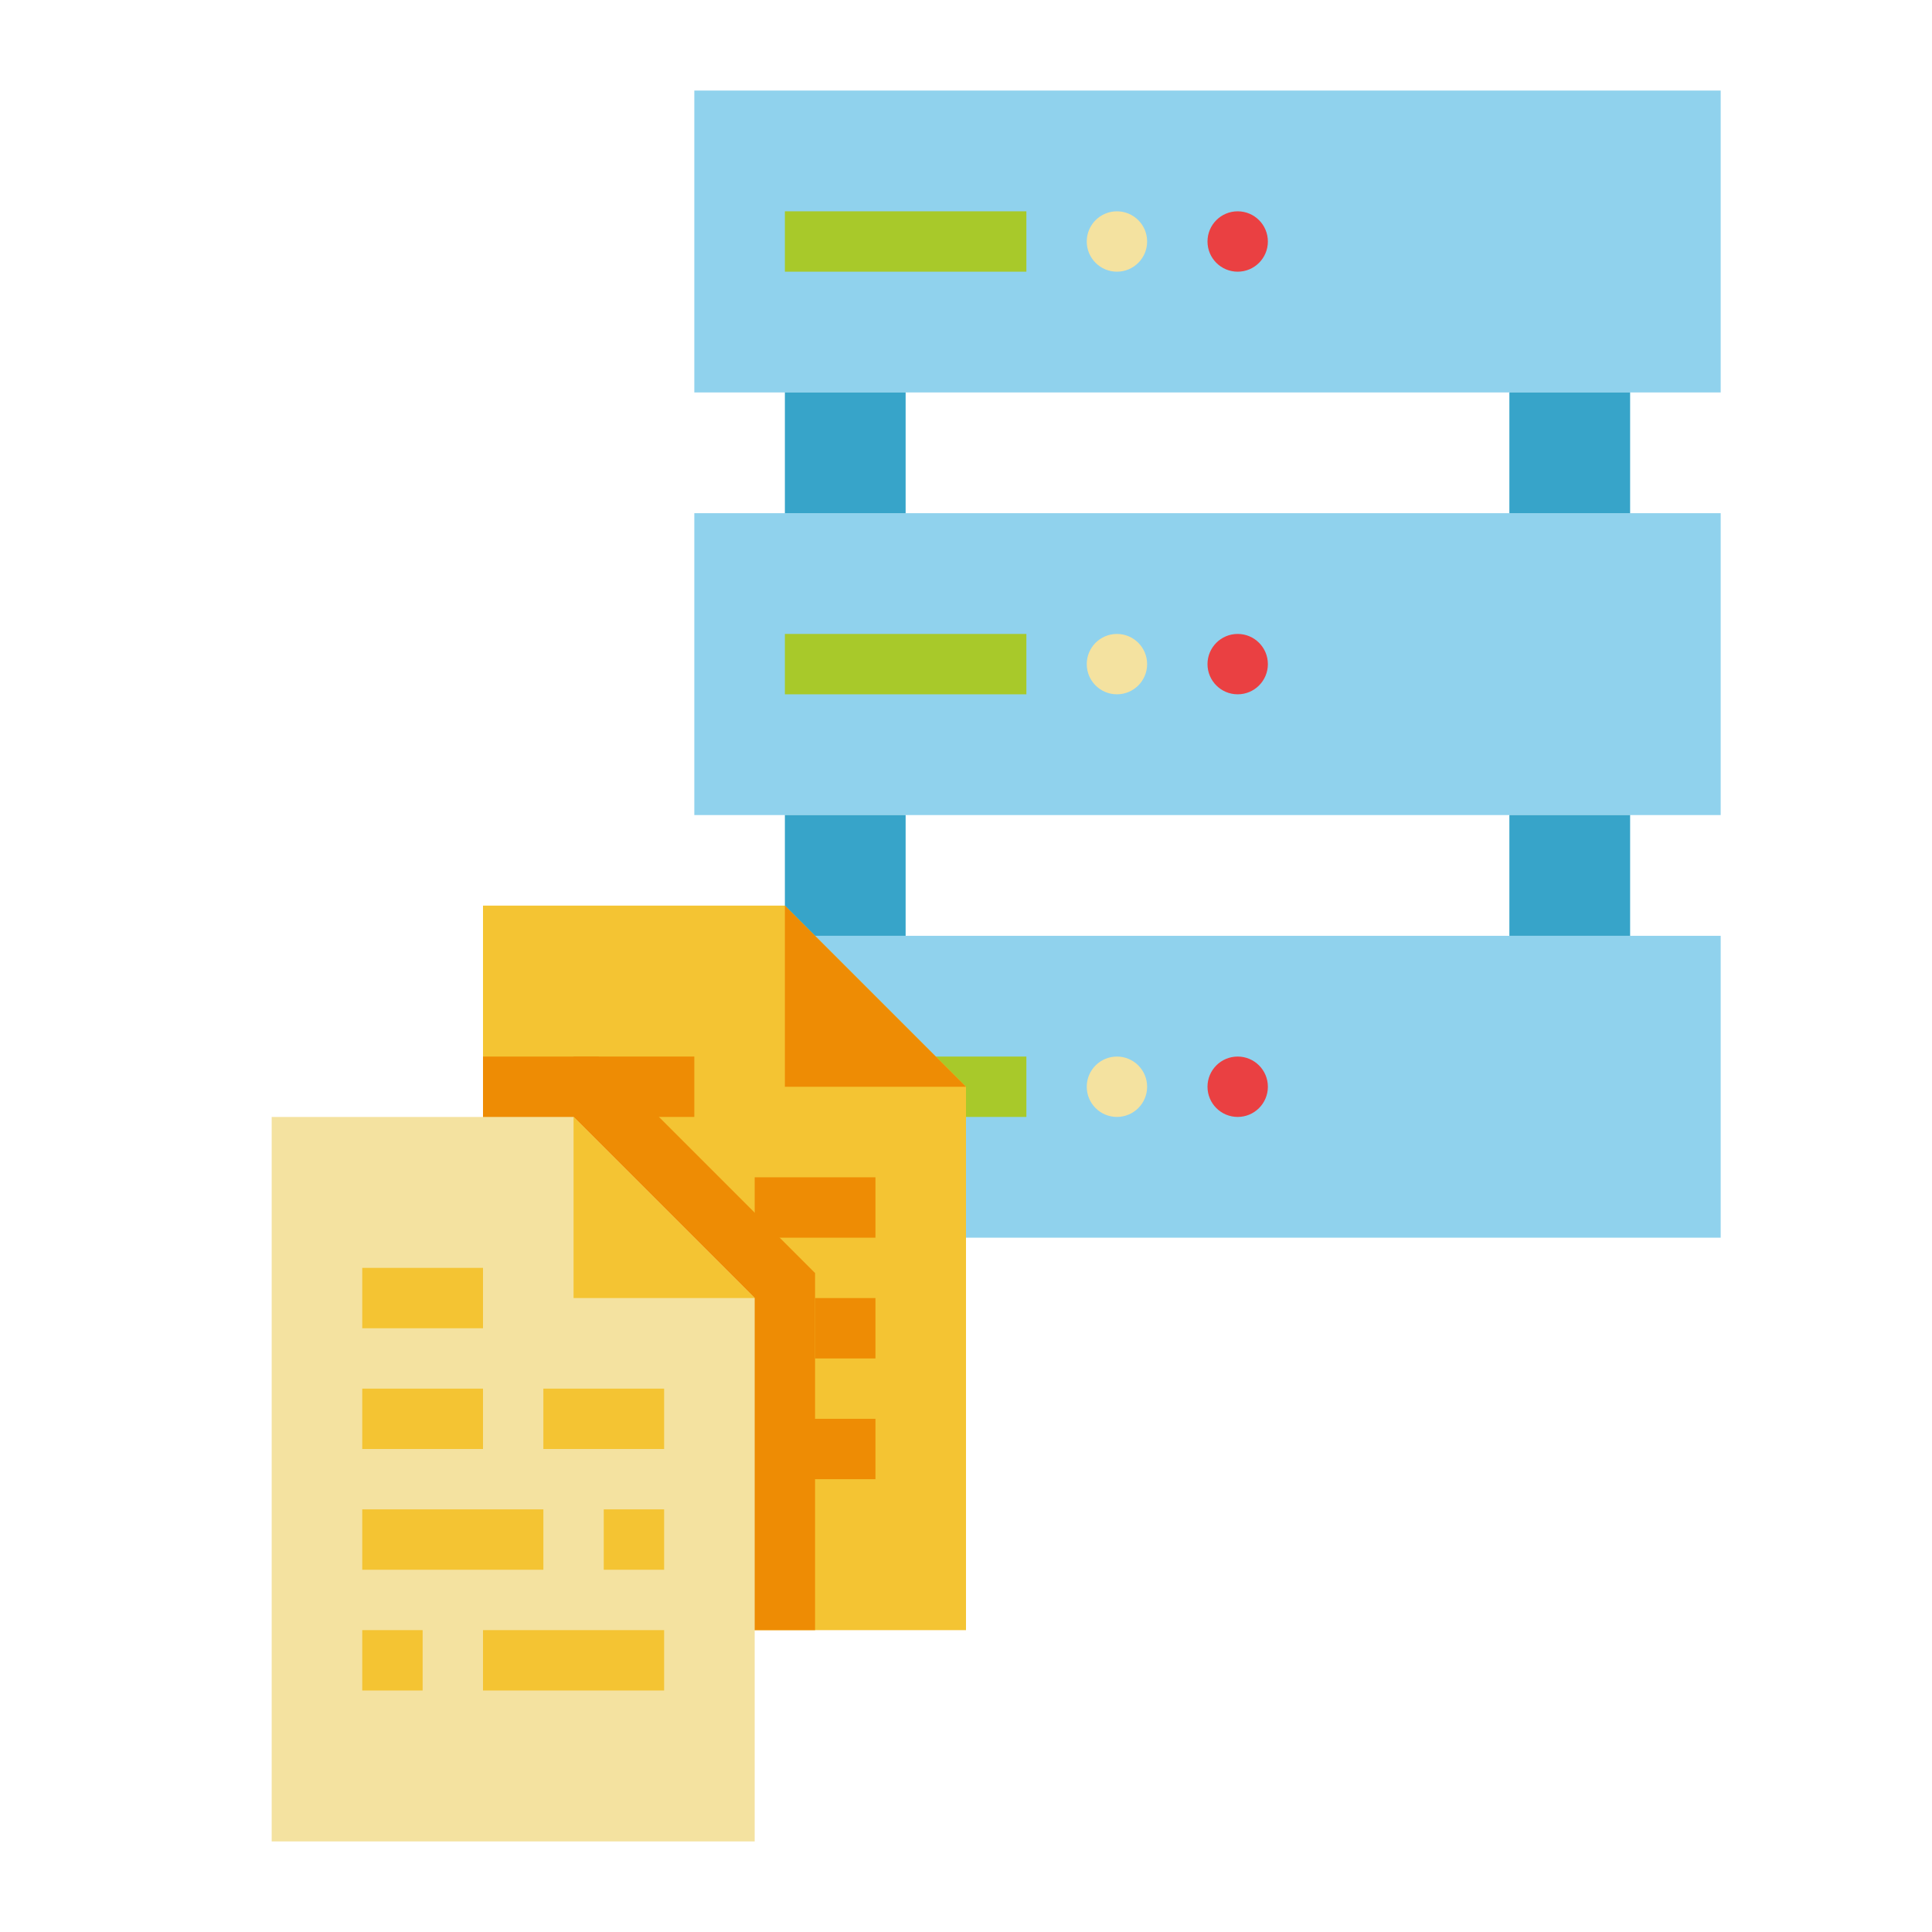<svg height="512" viewBox="0 0 512 512" width="512" xmlns="http://www.w3.org/2000/svg"><g id="Flat"><path d="m184 24h272v80h-272z" fill="#90d2ed"/><path d="m184 136h272v80h-272z" fill="#90d2ed"/><path d="m184 248h272v80h-272z" fill="#90d2ed"/><path d="m208 216h32v32h-32z" fill="#37a4c9"/><path d="m400 216h32v32h-32z" fill="#37a4c9"/><path d="m208 104h32v32h-32z" fill="#37a4c9"/><path d="m400 104h32v32h-32z" fill="#37a4c9"/><path d="m208 56h64v16h-64z" fill="#a8c92a"/><circle cx="296" cy="64" fill="#f4e2a0" r="8"/><circle cx="328" cy="64" fill="#ea4042" r="8"/><path d="m208 168h64v16h-64z" fill="#a8c92a"/><circle cx="296" cy="176" fill="#f4e2a0" r="8"/><circle cx="328" cy="176" fill="#ea4042" r="8"/><path d="m208 280h64v16h-64z" fill="#a8c92a"/><circle cx="296" cy="288" fill="#f4e2a0" r="8"/><circle cx="328" cy="288" fill="#ea4042" r="8"/><path d="m256 288v144h-128v-192h80z" fill="#f4c433"/><g fill="#ee8c04"><path d="m208 240v48h48z"/><path d="m152 280h32v16h-32z"/><path d="m152 312h32v16h-32z"/><path d="m200 312h32v16h-32z"/><path d="m152 344h48v16h-48z"/><path d="m216 344h16v16h-16z"/><path d="m152 376h16v16h-16z"/><path d="m184 376h48v16h-48z"/><path d="m216 337.37v94.63h-88v-152h30.63z"/></g><path d="m200 488h-128v-192h80l48 48z" fill="#f4e2a0"/><path d="m152 296v48h48z" fill="#f4c433"/><path d="m96 336h32v16h-32z" fill="#f4c433"/><path d="m96 368h32v16h-32z" fill="#f4c433"/><path d="m144 368h32v16h-32z" fill="#f4c433"/><path d="m96 400h48v16h-48z" fill="#f4c433"/><path d="m160 400h16v16h-16z" fill="#f4c433"/><path d="m96 432h16v16h-16z" fill="#f4c433"/><path d="m128 432h48v16h-48z" fill="#f4c433"/></g></svg>